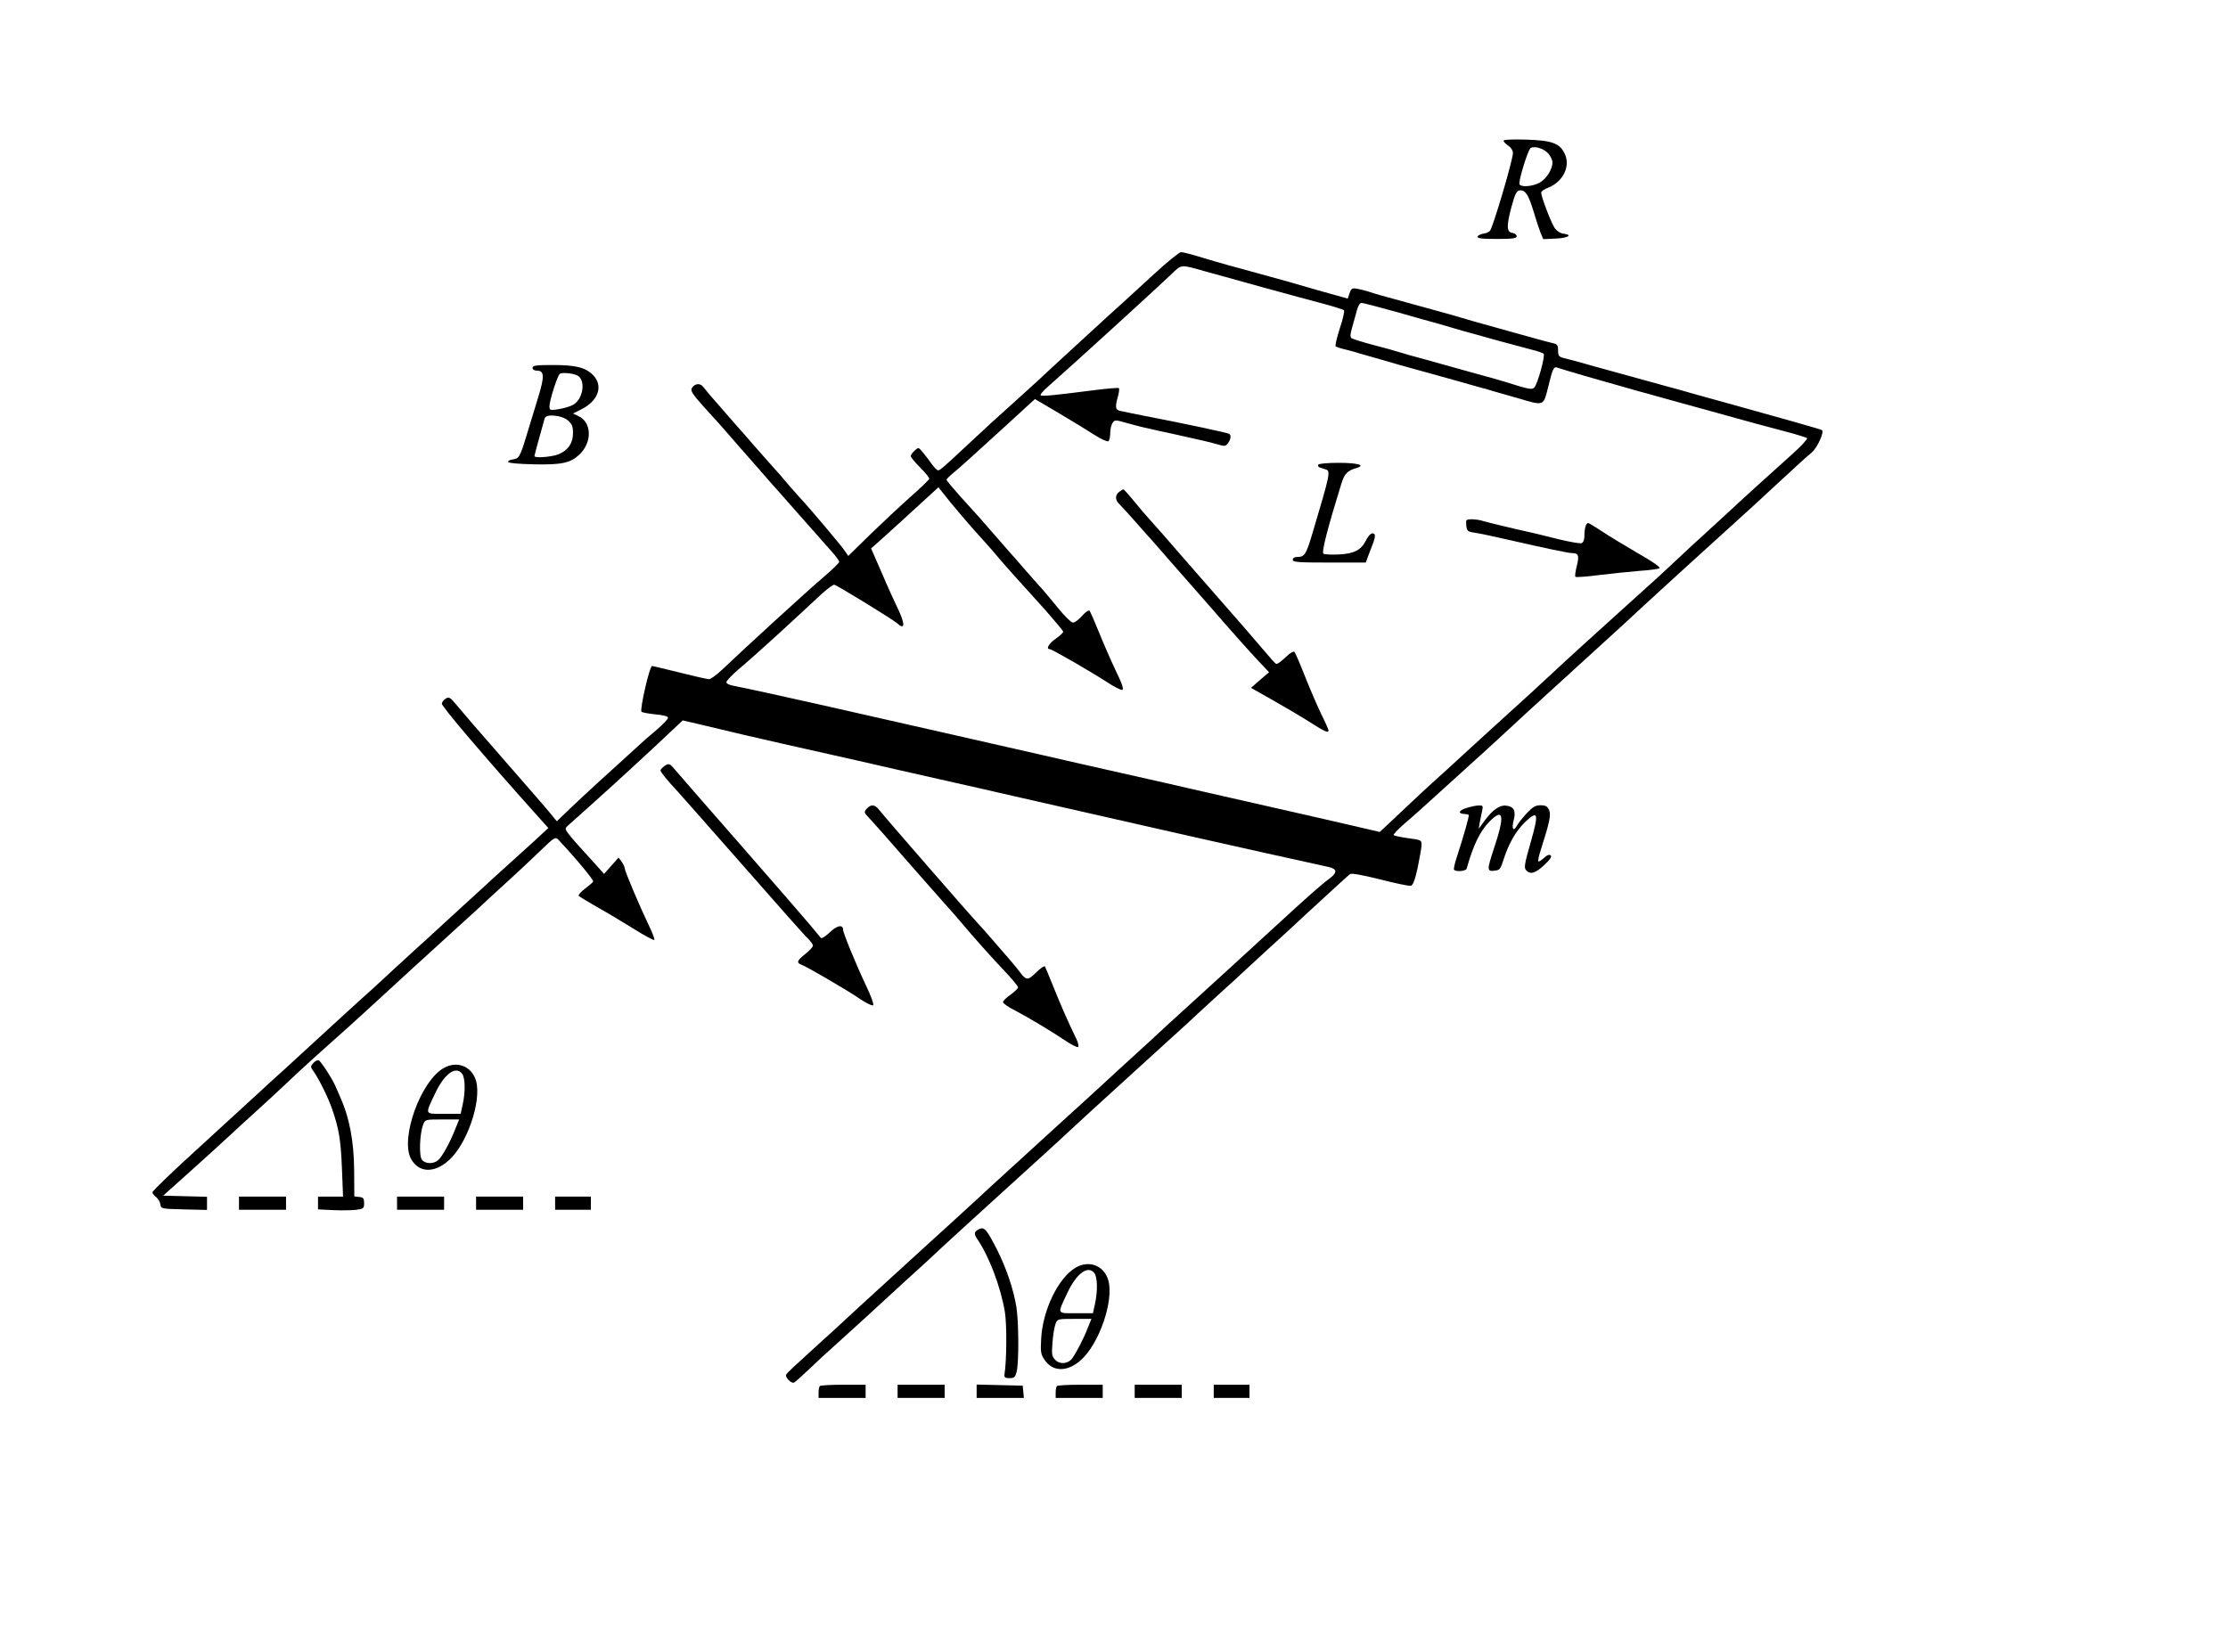 <?xml version="1.0" standalone="no"?>
<!DOCTYPE svg PUBLIC "-//W3C//DTD SVG 20010904//EN"
 "http://www.w3.org/TR/2001/REC-SVG-20010904/DTD/svg10.dtd">
<svg version="1.0" xmlns="http://www.w3.org/2000/svg"
 width="1184pt" height="878pt" viewBox="0 0 1184 878"
 preserveAspectRatio="xMidYMid meet">
<g transform="translate(0,878) scale(0.1,-0.1)"
fill="#000000" stroke="none">
<path d="M7990 8032 c0 -5 11 -17 25 -26 15 -10 25 -26 25 -39 0 -37 -105
-392 -122 -414 -5 -6 -21 -13 -35 -15 -15 -2 -28 -9 -31 -15 -3 -10 22 -13
102 -13 85 0 106 3 106 14 0 8 -10 16 -22 18 -32 4 -33 35 -6 138 19 69 27 86
44 88 29 4 47 -23 74 -113 13 -44 30 -95 37 -113 l14 -33 67 3 c66 3 92 20 40
26 -16 2 -35 14 -46 30 -19 27 -72 167 -72 188 0 7 17 19 39 27 78 32 118 114
86 180 -26 56 -69 71 -207 75 -72 2 -118 0 -118 -6z m238 -68 c12 -14 22 -35
22 -47 0 -38 -33 -89 -70 -109 -37 -19 -95 -24 -105 -8 -8 12 44 183 59 193
19 13 70 -2 94 -29z"/>
<path d="M6138 7328 c-68 -62 -143 -131 -168 -154 -25 -22 -106 -96 -180 -164
-74 -68 -164 -151 -200 -184 -36 -34 -112 -104 -170 -156 -58 -52 -127 -115
-155 -140 -27 -25 -83 -77 -125 -116 -121 -113 -144 -134 -155 -134 -5 0 -20
15 -33 33 -12 17 -33 45 -47 62 -24 28 -24 29 -44 10 -12 -10 -21 -23 -21 -29
0 -7 23 -34 50 -61 28 -28 49 -54 48 -60 -2 -6 -48 -51 -103 -99 -55 -49 -151
-139 -214 -200 l-113 -111 -17 25 c-19 28 -183 224 -245 290 -23 25 -54 61
-70 80 -15 19 -47 55 -70 80 -22 25 -70 79 -106 120 -35 41 -67 77 -70 80 -3
3 -34 39 -70 80 -36 41 -75 87 -88 101 -12 14 -28 34 -35 43 -16 21 -45 18
-60 -6 -9 -14 2 -32 63 -100 41 -46 77 -85 80 -88 3 -3 34 -39 70 -80 35 -41
67 -77 70 -80 3 -3 34 -39 70 -80 36 -41 67 -77 70 -80 3 -3 68 -76 145 -164
77 -87 157 -177 177 -200 20 -22 37 -46 38 -52 0 -5 -37 -42 -82 -80 -82 -69
-430 -388 -538 -491 -30 -29 -63 -53 -72 -53 -10 0 -79 16 -155 35 -76 19
-143 35 -148 35 -13 0 -66 -232 -56 -243 4 -4 37 -10 74 -14 43 -4 67 -10 67
-18 0 -7 -26 -34 -57 -61 -32 -27 -60 -51 -63 -54 -3 -3 -28 -25 -55 -50 -118
-106 -275 -250 -343 -315 l-73 -70 -37 45 c-20 25 -132 153 -247 285 -116 132
-227 261 -248 287 -34 41 -41 46 -58 35 -10 -6 -20 -18 -21 -27 -3 -13 231
-287 496 -583 l70 -78 -25 -23 c-13 -13 -80 -74 -149 -136 -69 -62 -150 -136
-180 -164 -31 -28 -82 -75 -115 -105 -33 -30 -87 -80 -120 -110 -33 -31 -85
-78 -115 -105 -30 -27 -84 -77 -120 -110 -36 -34 -88 -81 -115 -106 -61 -54
-255 -232 -345 -315 -36 -33 -90 -83 -120 -110 -30 -27 -87 -78 -125 -114 -39
-36 -184 -169 -323 -296 -139 -126 -252 -235 -252 -242 0 -6 9 -18 19 -25 10
-8 21 -25 23 -38 3 -25 4 -25 126 -28 l122 -3 0 35 0 35 -116 3 -117 3 144
129 c79 71 173 156 209 190 36 34 90 83 120 110 55 49 155 142 260 241 30 28
100 91 155 140 55 48 147 132 205 185 120 111 317 291 470 430 58 52 134 122
170 156 36 33 90 82 120 110 30 27 94 87 143 134 86 83 88 84 106 65 99 -106
188 -214 183 -221 -4 -6 -24 -23 -44 -38 -21 -16 -35 -32 -33 -37 3 -4 47 -31
98 -60 51 -28 138 -81 195 -116 57 -36 106 -62 109 -59 3 3 -9 36 -27 73 -49
102 -130 293 -130 307 0 6 -7 22 -16 35 l-17 23 -38 -43 -39 -44 -32 36 c-188
207 -182 199 -162 219 10 9 71 64 134 120 133 119 315 287 411 378 l67 63 86
-20 c200 -48 260 -62 436 -102 102 -23 282 -63 400 -90 118 -27 314 -72 435
-99 121 -27 319 -72 440 -100 121 -28 319 -72 440 -100 121 -27 339 -77 485
-110 220 -50 555 -124 710 -158 47 -10 48 -31 2 -64 -37 -27 -108 -89 -297
-263 -147 -135 -346 -317 -465 -425 -58 -52 -134 -122 -170 -156 -36 -33 -90
-82 -120 -110 -30 -27 -84 -76 -120 -110 -36 -33 -90 -82 -120 -110 -30 -27
-84 -76 -120 -109 -64 -59 -246 -225 -345 -315 -27 -25 -79 -72 -115 -106 -36
-33 -90 -82 -120 -110 -30 -27 -84 -76 -120 -109 -64 -59 -246 -225 -345 -315
-27 -25 -79 -72 -115 -106 -36 -33 -87 -81 -115 -105 -156 -142 -191 -174
-197 -185 -8 -13 25 -48 41 -43 5 2 40 33 78 69 37 36 93 88 124 115 86 77
277 252 344 314 33 31 85 78 115 105 30 27 84 77 120 111 36 33 166 153 290
265 124 113 247 225 275 250 27 25 79 72 115 106 36 33 88 81 115 106 28 25
109 99 180 164 72 65 177 162 235 214 58 52 134 122 170 156 36 33 90 82 120
110 30 27 84 76 120 110 36 33 88 81 115 106 28 25 135 123 238 219 104 96
194 178 201 183 8 6 67 -5 160 -28 81 -21 154 -36 163 -34 11 2 22 29 36 93
10 50 20 103 21 120 1 30 1 30 -71 40 -39 5 -74 13 -77 16 -4 3 22 30 56 60
35 29 137 121 228 204 91 82 187 170 215 195 27 25 79 72 115 106 36 33 88 81
115 106 108 98 323 294 375 342 31 28 82 75 115 105 33 30 87 80 120 111 49
46 254 232 560 510 27 25 79 72 115 106 153 142 177 163 207 188 30 25 69 111
55 120 -8 5 -224 66 -477 136 -120 33 -174 48 -220 61 -16 5 -79 23 -140 39
-60 17 -126 35 -145 40 -19 5 -84 23 -145 40 -60 16 -123 34 -140 39 -16 5
-54 15 -82 22 -51 12 -53 14 -53 46 0 27 -4 34 -27 39 -16 3 -107 28 -203 55
-96 27 -193 54 -215 60 -22 6 -51 15 -65 19 -14 4 -43 13 -65 19 -22 6 -105
29 -185 51 -80 22 -163 45 -185 51 -22 6 -51 15 -65 20 -14 4 -39 11 -56 14
-28 5 -33 3 -42 -23 l-10 -29 -154 43 c-163 47 -164 48 -333 94 -60 17 -128
35 -150 41 -22 7 -53 15 -70 20 -16 5 -60 18 -97 29 -37 11 -74 20 -82 20 -8
0 -71 -50 -138 -112z m262 11 c41 -11 89 -25 105 -29 54 -15 149 -41 205 -57
175 -48 224 -61 325 -88 55 -15 103 -30 107 -34 4 -4 -5 -47 -22 -96 -16 -50
-26 -93 -22 -96 4 -3 30 -12 57 -18 28 -7 61 -16 75 -21 14 -4 45 -13 70 -20
25 -7 56 -16 70 -20 14 -4 43 -13 65 -19 209 -58 405 -112 430 -120 17 -4 48
-13 70 -20 22 -6 81 -23 130 -37 142 -42 136 -44 162 58 25 103 30 112 52 103
13 -6 270 -80 431 -125 19 -5 67 -18 105 -29 39 -11 97 -27 130 -36 60 -17 73
-20 178 -49 31 -9 83 -23 115 -32 31 -9 71 -19 87 -24 17 -5 84 -22 150 -40
66 -17 124 -35 128 -39 4 -4 -32 -43 -80 -86 -103 -92 -261 -235 -353 -321
-36 -33 -90 -82 -120 -110 -30 -27 -91 -83 -135 -125 -44 -42 -154 -143 -245
-224 -173 -156 -331 -299 -440 -401 -36 -33 -87 -81 -115 -106 -113 -102 -324
-295 -375 -342 -30 -28 -80 -73 -110 -100 -30 -27 -91 -83 -135 -125 -44 -41
-99 -93 -121 -114 l-42 -39 -133 31 c-74 17 -233 54 -354 81 -121 28 -319 72
-440 100 -121 28 -319 73 -440 100 -121 27 -319 72 -440 100 -121 28 -319 72
-440 100 -121 27 -339 77 -485 110 -351 80 -656 147 -702 155 -21 3 -38 12
-38 19 0 7 28 37 62 66 64 54 201 177 318 286 36 33 91 85 124 115 32 29 63
53 70 51 20 -6 310 -184 334 -205 40 -37 43 -7 7 70 -19 39 -60 129 -90 200
l-56 128 33 29 c33 29 190 172 279 254 l46 42 27 -34 c33 -44 154 -186 210
-246 23 -25 54 -61 70 -80 31 -38 119 -136 264 -296 50 -57 92 -107 92 -112 0
-5 -18 -22 -40 -37 -36 -25 -53 -55 -32 -55 11 0 211 -115 301 -173 40 -27 79
-46 85 -44 9 4 -3 38 -36 105 -26 55 -66 147 -89 204 -23 57 -45 107 -49 112
-5 5 -23 -8 -40 -28 -18 -20 -39 -36 -49 -35 -9 0 -44 35 -78 77 -35 42 -75
91 -90 107 -16 17 -57 64 -93 105 -35 41 -67 77 -70 80 -3 3 -34 39 -70 80
-80 93 -108 124 -199 224 -39 44 -71 82 -71 86 0 4 17 21 38 38 22 17 127 112
235 211 l197 180 127 -75 c71 -42 156 -94 190 -116 34 -22 67 -37 73 -33 5 3
10 23 10 44 0 20 6 45 13 54 11 16 16 16 77 -2 36 -10 90 -24 120 -30 30 -7
75 -17 100 -22 25 -6 63 -14 85 -19 87 -19 142 -32 179 -43 34 -10 40 -9 52 8
15 21 18 41 6 49 -9 6 -253 58 -452 96 -58 12 -115 23 -127 26 -26 5 -28 21
-12 77 6 22 8 41 5 44 -3 3 -63 -2 -133 -11 -187 -24 -268 -33 -282 -28 -6 2
10 23 36 45 128 113 575 520 658 600 56 53 47 52 175 16z m1028 -219 c97 -28
195 -55 217 -61 22 -6 51 -15 65 -19 14 -4 43 -13 65 -19 22 -6 103 -28 180
-50 77 -21 163 -44 190 -51 28 -7 54 -16 58 -20 10 -9 -31 -159 -49 -179 -12
-14 -28 -11 -154 29 -14 4 -43 13 -65 19 -22 6 -121 33 -220 61 -99 28 -198
55 -220 61 -22 6 -51 15 -65 19 -14 5 -72 21 -130 36 -58 15 -110 32 -117 36
-9 7 -8 20 2 56 7 26 19 66 25 90 7 26 16 42 26 42 8 0 95 -23 192 -50z"/>
<path d="M7005 6310 c-3 -6 1 -12 9 -15 9 -3 23 -7 31 -10 27 -8 24 -23 -70
-338 -33 -111 -42 -127 -77 -127 -18 0 -28 -5 -28 -15 0 -13 28 -15 194 -15
l194 0 12 33 c7 17 16 41 20 52 16 38 21 63 12 68 -12 8 -28 -5 -45 -39 -25
-48 -62 -67 -142 -71 -38 -2 -75 0 -82 4 -11 8 23 139 94 368 18 59 32 73 86
89 45 14 -2 26 -98 26 -59 0 -107 -4 -110 -10z"/>
<path d="M5948 6166 c-23 -17 -23 -44 0 -65 9 -9 51 -54 92 -101 41 -47 77
-87 80 -90 3 -3 34 -39 70 -80 36 -41 67 -77 70 -80 3 -3 84 -95 180 -205 95
-110 203 -231 239 -269 l65 -69 -48 -41 -48 -42 108 -61 c60 -34 149 -86 198
-117 86 -55 106 -64 106 -48 0 4 -17 43 -39 87 -21 44 -60 134 -86 200 -26 66
-51 124 -56 130 -6 5 -24 -6 -48 -29 -22 -21 -43 -37 -49 -35 -5 2 -33 33 -63
69 -30 36 -150 175 -269 310 -118 135 -226 258 -240 275 -14 16 -43 50 -66 75
-71 79 -78 88 -124 144 -25 30 -47 55 -50 55 -3 0 -13 -6 -22 -13z"/>
<path d="M7792 5988 c3 -30 7 -34 43 -39 36 -6 89 -17 185 -39 192 -44 316
-70 337 -70 32 0 36 -15 22 -70 -7 -27 -10 -52 -7 -56 4 -3 62 1 130 10 67 8
164 18 213 22 50 3 96 10 103 13 9 5 -32 34 -113 80 -69 40 -156 93 -192 117
-36 24 -69 44 -73 44 -12 0 -20 -28 -20 -66 0 -22 -6 -37 -15 -41 -9 -3 -64 7
-123 21 -59 15 -125 31 -147 36 -113 25 -223 52 -251 60 -17 6 -45 10 -63 10
-30 0 -32 -2 -29 -32z"/>
<path d="M2830 6825 c0 -9 9 -15 24 -15 39 0 40 -31 6 -142 -17 -57 -45 -148
-62 -203 -34 -113 -40 -123 -74 -127 -14 -2 -24 -7 -24 -13 0 -6 54 -11 137
-13 147 -3 194 7 241 51 70 65 68 173 -5 206 l-28 13 47 24 c89 45 115 125 59
181 -40 40 -91 53 -215 53 -88 0 -106 -3 -106 -15z m245 -45 c39 -33 20 -127
-32 -153 -15 -8 -50 -18 -76 -22 -44 -7 -47 -6 -47 16 0 30 42 162 55 172 13
10 82 2 100 -13z m-58 -234 c23 -20 28 -32 28 -68 0 -53 -26 -92 -78 -113 -36
-14 -127 -21 -127 -9 0 5 46 171 55 202 8 23 91 15 122 -12z"/>
<path d="M3528 4706 c-10 -7 -18 -17 -18 -21 0 -8 35 -52 94 -115 23 -25 181
-205 353 -400 171 -195 322 -366 337 -379 14 -14 26 -30 26 -37 0 -7 -18 -27
-40 -44 -44 -35 -49 -47 -22 -57 33 -13 227 -126 301 -175 40 -28 77 -46 81
-41 5 4 -12 51 -37 103 -51 107 -123 282 -123 299 0 29 -33 22 -71 -15 -23
-22 -42 -34 -47 -29 -5 6 -31 37 -58 70 -27 32 -193 224 -369 425 -176 201
-332 380 -347 398 -30 36 -35 37 -60 18z"/>
<path d="M4606 4482 c-15 -18 -15 -21 11 -48 16 -16 121 -135 234 -265 114
-129 213 -242 221 -250 7 -8 26 -30 42 -49 50 -60 158 -182 229 -256 37 -39
67 -76 67 -82 0 -6 -18 -23 -40 -39 -22 -15 -40 -33 -40 -39 0 -7 28 -27 63
-44 75 -40 191 -109 270 -162 31 -21 61 -36 66 -33 5 3 1 22 -9 43 -43 88 -85
184 -122 277 -22 55 -43 104 -45 108 -3 5 -24 -9 -47 -32 -45 -44 -52 -43 -89
6 -20 27 -70 85 -182 213 -22 25 -42 47 -45 50 -13 11 -497 567 -516 593 -25
32 -44 34 -68 9z"/>
<path d="M7795 4486 c-42 -12 -50 -30 -15 -32 11 -1 23 -3 25 -5 4 -5 -26
-110 -63 -224 -11 -33 -18 -63 -15 -67 7 -13 63 -9 67 5 36 127 70 197 121
250 75 76 83 34 25 -140 -39 -118 -38 -125 1 -121 29 3 33 8 49 59 28 86 64
150 114 199 70 67 75 49 30 -108 -31 -109 -36 -133 -25 -146 22 -26 49 -19 97
26 30 28 42 44 35 51 -7 7 -19 3 -36 -13 -14 -13 -27 -21 -30 -18 -3 3 3 31
14 64 47 147 54 184 43 209 -9 20 -19 25 -46 25 -27 0 -41 -9 -74 -44 -22 -24
-45 -53 -51 -65 -19 -34 -29 -16 -17 29 13 51 1 74 -41 78 -34 4 -72 -23 -115
-82 l-30 -41 6 35 c4 19 9 47 13 63 5 24 2 27 -18 26 -13 0 -42 -6 -64 -13z"/>
<path d="M1665 3130 c-16 -18 -16 -21 3 -47 28 -40 77 -139 97 -198 36 -103
46 -164 52 -312 l6 -153 -67 0 -66 0 0 -34 0 -34 83 -4 c45 -2 100 -1 122 2
37 5 40 8 40 35 0 25 -4 31 -26 33 l-26 3 -1 137 c-1 158 -25 283 -77 398 -8
17 -18 40 -22 50 -15 37 -78 134 -89 138 -7 3 -20 -4 -29 -14z"/>
<path d="M2354 3101 c-121 -74 -226 -370 -171 -478 40 -76 122 -81 200 -12 98
85 177 315 147 423 -22 80 -104 111 -176 67z m102 -28 c16 -22 18 -95 3 -163
l-11 -50 -90 0 c-103 0 -100 -7 -47 106 50 107 111 151 145 107z m-37 -295
c-28 -71 -68 -144 -90 -164 -25 -22 -69 -21 -87 2 -16 21 -12 138 7 187 10 27
12 27 101 27 l90 0 -21 -52z"/>
<path d="M1270 2385 l0 -35 125 0 125 0 0 35 0 35 -125 0 -125 0 0 -35z"/>
<path d="M2110 2385 l0 -35 125 0 125 0 0 35 0 35 -125 0 -125 0 0 -35z"/>
<path d="M2530 2385 l0 -35 125 0 125 0 0 35 0 35 -125 0 -125 0 0 -35z"/>
<path d="M2950 2385 l0 -35 95 0 95 0 0 35 0 35 -95 0 -95 0 0 -35z"/>
<path d="M5203 2247 c-26 -12 -29 -24 -10 -52 64 -94 124 -253 147 -387 11
-67 10 -259 -2 -333 -2 -16 3 -20 27 -20 25 0 30 5 38 35 12 53 11 266 -2 345
-16 95 -53 204 -101 300 -56 110 -69 126 -97 112z"/>
<path d="M5714 2041 c-91 -55 -173 -225 -181 -376 -4 -72 -2 -84 19 -114 43
-63 120 -64 191 -1 98 86 177 316 147 424 -22 80 -104 111 -176 67z m102 -28
c16 -22 18 -95 3 -163 l-11 -50 -90 0 c-103 0 -100 -7 -47 106 50 107 111 151
145 107z m-37 -295 c-21 -54 -61 -131 -82 -159 -21 -28 -64 -32 -88 -8 -19 19
-21 29 -16 93 3 39 10 83 16 99 10 27 12 27 101 27 l90 0 -21 -52z"/>
<path d="M4357 1413 c-4 -3 -7 -19 -7 -35 l0 -28 125 0 125 0 0 35 0 35 -118
0 c-65 0 -122 -3 -125 -7z"/>
<path d="M4770 1385 l0 -35 125 0 125 0 0 35 0 35 -125 0 -125 0 0 -35z"/>
<path d="M5190 1385 l0 -35 126 0 125 0 -3 33 -3 32 -122 3 -123 3 0 -36z"/>
<path d="M5617 1413 c-4 -3 -7 -19 -7 -35 l0 -28 125 0 125 0 0 35 0 35 -118
0 c-65 0 -122 -3 -125 -7z"/>
<path d="M6030 1385 l0 -35 125 0 125 0 0 35 0 35 -125 0 -125 0 0 -35z"/>
<path d="M6450 1385 l0 -35 95 0 95 0 0 35 0 35 -95 0 -95 0 0 -35z"/>
</g>
</svg>
